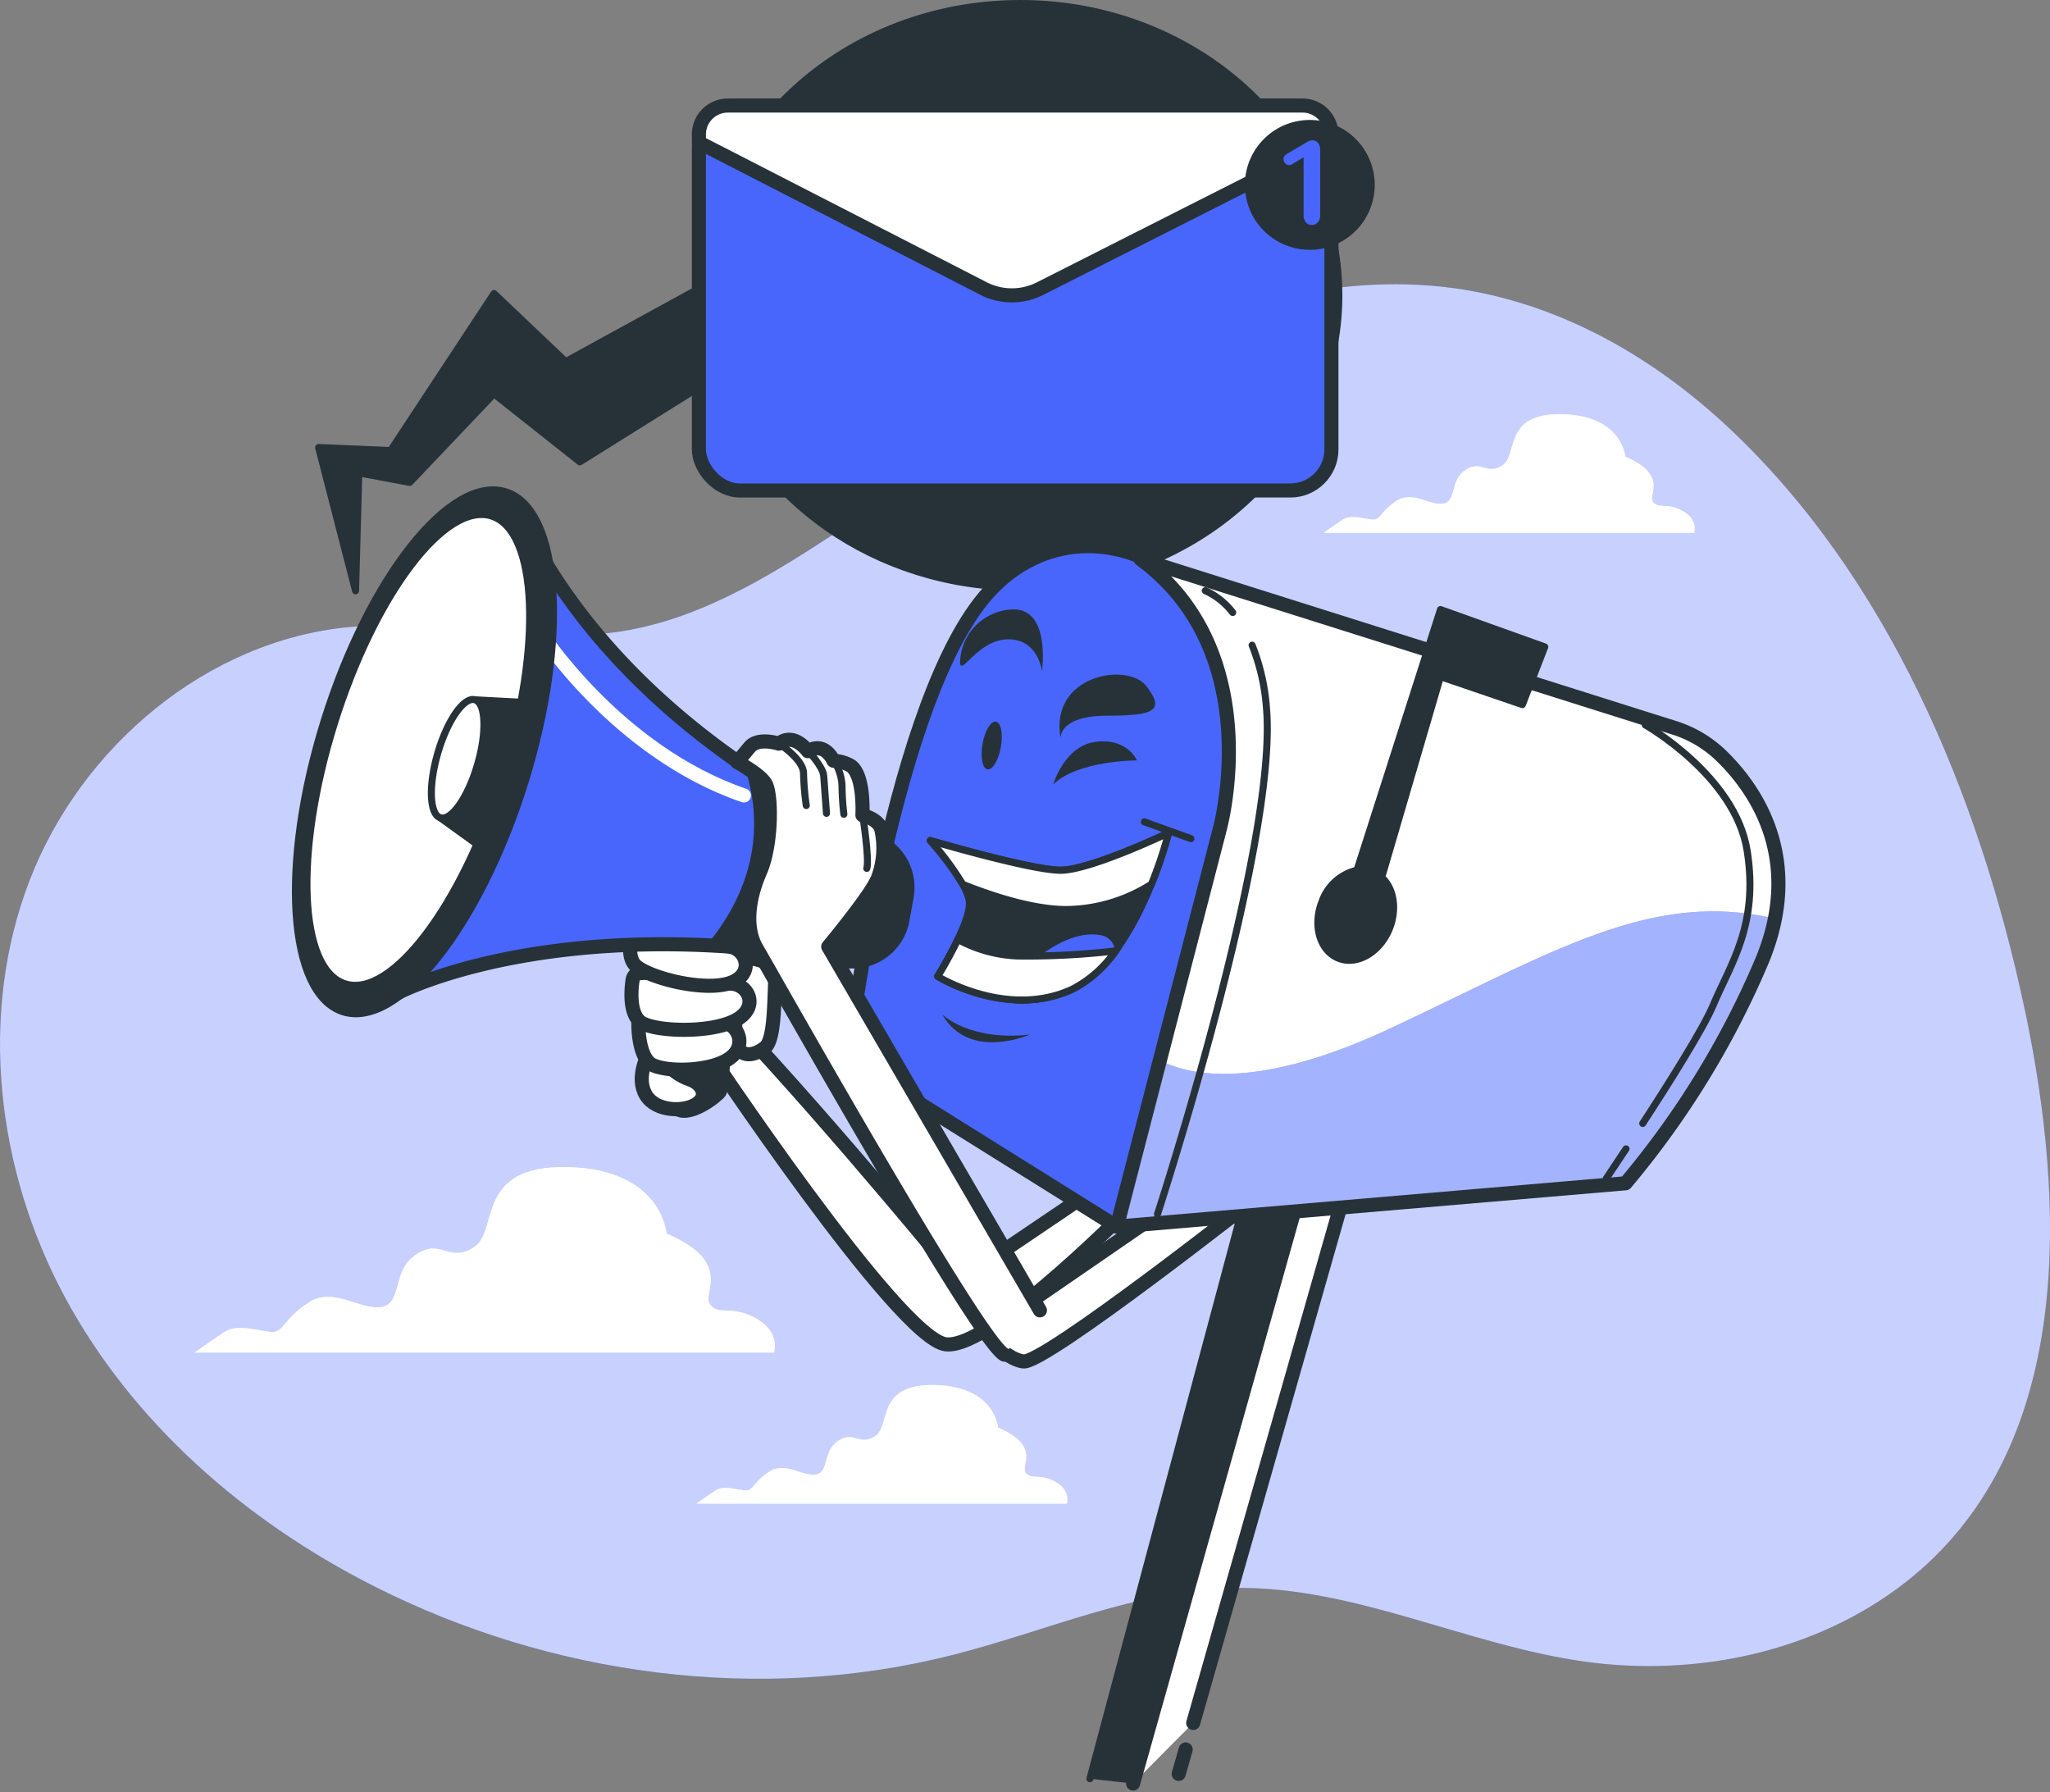 <svg xmlns="http://www.w3.org/2000/svg" xmlns:xlink="http://www.w3.org/1999/xlink" width="291" height="254.365" viewBox="0 0 291 254.365">
  <rect x="0" y="0" width="291" height="254.365" fill="#808080" stroke="none"/>
  <defs>
    <clipPath id="clip-path">
      <path id="Path_74138" data-name="Path 74138" d="M270.4,183.78l75.7,23.9a16.823,16.823,0,0,1,6.622,3.895c4.773,4.6,11.895,14.489,5.912,29.076a123.988,123.988,0,0,1-19.417,31.684L267,278.489l14.651-56.557S288.456,197.067,270.4,183.78Z" transform="translate(-267 -183.78)" fill="#fff" stroke="#263238" stroke-linecap="round" stroke-linejoin="round" stroke-width="2"/>
    </clipPath>
  </defs>
  <g id="Mail-bro" transform="translate(-41.497 -71.07)">
    <g id="freepik--background-simple--inject-69" transform="translate(41.497 111.415)">
      <path id="Path_74113" data-name="Path 74113" d="M329.626,234.706q-.352-1.835-.738-3.628c-6.44-30.292-19.41-61.576-42.532-82.955-10.018-9.245-22.131-16.31-35.628-18.855-16.478-3.1-33.611,1.2-48.753,8.436s-28.732,17.238-42.764,26.419c-9.062,5.926-18.644,11.635-29.336,13.357-12.8,2.06-25.9-1.807-38.813-.576-20.247,1.926-38.089,17.027-45.386,36.015s-4.654,41.027,4.963,58.954,25.66,31.888,43.825,41.091c25.132,12.767,54.834,16.76,82.181,9.842,13.357-3.374,26.25-9.28,40-9.526,17.055-.3,33.041,8.134,49.913,10.468,15.86,2.186,32.774-1.406,45.393-11.248C335.355,294.222,334.694,261.04,329.626,234.706Z" transform="translate(-41.497 -128.249)" fill="#4866fc"/>
      <path id="Path_74114" data-name="Path 74114" d="M329.626,234.706q-.352-1.835-.738-3.628c-6.44-30.292-19.41-61.576-42.532-82.955-10.018-9.245-22.131-16.31-35.628-18.855-16.478-3.1-33.611,1.2-48.753,8.436s-28.732,17.238-42.764,26.419c-9.062,5.926-18.644,11.635-29.336,13.357-12.8,2.06-25.9-1.807-38.813-.576-20.247,1.926-38.089,17.027-45.386,36.015s-4.654,41.027,4.963,58.954,25.66,31.888,43.825,41.091c25.132,12.767,54.834,16.76,82.181,9.842,13.357-3.374,26.25-9.28,40-9.526,17.055-.3,33.041,8.134,49.913,10.468,15.86,2.186,32.774-1.406,45.393-11.248C335.355,294.222,334.694,261.04,329.626,234.706Z" transform="translate(-41.497 -128.249)" fill="#fff" opacity="0.7"/>
    </g>
    <g id="freepik--Clouds--inject-69" transform="translate(69.113 129.858)">
      <path id="Path_74115" data-name="Path 74115" d="M359.7,168.2c-2.285-1.251-3.325-.211-4.155-1.251s2.285-3.74-3.951-6.44c0,0-.415-5.821-8.935-6.025s-6.236,5.814-8.52,7.269-2.91-.83-5.2.626-1.244,4.366-3.114,4.78-4.366-1.87-6.65-.415-2.285,2.7-3.325,2.7-3.121-.83-4.366,0-2.7,1.87-2.7,1.87h52.578S361.986,169.413,359.7,168.2Z" transform="translate(-148.498 -154.483)" fill="#fff"/>
      <path id="Path_74116" data-name="Path 74116" d="M359.7,168.2c-2.285-1.251-3.325-.211-4.155-1.251s2.285-3.74-3.951-6.44c0,0-.415-5.821-8.935-6.025s-6.236,5.814-8.52,7.269-2.91-.83-5.2.626-1.244,4.366-3.114,4.78-4.366-1.87-6.65-.415-2.285,2.7-3.325,2.7-3.121-.83-4.366,0-2.7,1.87-2.7,1.87h52.578S361.986,169.413,359.7,168.2Z" transform="translate(-148.498 -154.483)" fill="#fff" opacity="0.5"/>
      <path id="Path_74117" data-name="Path 74117" d="M233.039,364.2c-2.292-1.251-3.325-.211-4.162-1.251s2.285-3.74-3.944-6.44c0,0-.415-5.821-8.935-6.025s-6.236,5.814-8.52,7.269-2.91-.83-5.2.626-1.251,4.366-3.121,4.78-4.366-1.87-6.65-.415-2.285,2.7-3.325,2.7-3.114-.83-4.366,0-2.7,1.87-2.7,1.87H234.7S235.323,365.413,233.039,364.2Z" transform="translate(-110.878 -212.694)" fill="#fff"/>
      <path id="Path_74118" data-name="Path 74118" d="M233.039,364.2c-2.292-1.251-3.325-.211-4.162-1.251s2.285-3.74-3.944-6.44c0,0-.415-5.821-8.935-6.025s-6.236,5.814-8.52,7.269-2.91-.83-5.2.626-1.251,4.366-3.121,4.78-4.366-1.87-6.65-.415-2.285,2.7-3.325,2.7-3.114-.83-4.366,0-2.7,1.87-2.7,1.87H234.7S235.323,365.413,233.039,364.2Z" transform="translate(-110.878 -212.694)" fill="#fff" opacity="0.5"/>
      <path id="Path_74119" data-name="Path 74119" d="M160.459,327.932c-3.578-1.947-5.2-.323-6.5-1.947s3.571-5.856-6.179-10.081c0,0-.647-9.1-13.983-9.427s-9.751,9.1-13.357,11.382-4.548-1.3-8.127.97-1.954,6.833-4.879,7.48-6.826-2.925-10.4-.647-3.578,4.218-5.2,4.218-4.879-1.3-6.826,0S80.78,332.8,80.78,332.8h82.252S164.03,329.908,160.459,327.932Z" transform="translate(-80.78 -199.622)" fill="#fff"/>
      <path id="Path_74120" data-name="Path 74120" d="M160.459,327.932c-3.578-1.947-5.2-.323-6.5-1.947s3.571-5.856-6.179-10.081c0,0-.647-9.1-13.983-9.427s-9.751,9.1-13.357,11.382-4.548-1.3-8.127.97-1.954,6.833-4.879,7.48-6.826-2.925-10.4-.647-3.578,4.218-5.2,4.218-4.879-1.3-6.826,0S80.78,332.8,80.78,332.8h82.252S164.03,329.908,160.459,327.932Z" transform="translate(-80.78 -199.622)" fill="#fff" opacity="0.5"/>
    </g>
    <g id="freepik--Mail--inject-69" transform="translate(86.73 71.57)">
      <path id="Path_74121" data-name="Path 74121" d="M205.442,71.57c-24.542,0-44.5,17.906-45.2,40.226l-19.34,10.594-10.165-9.659-14.679,22.285-10.222-.436,5.244,20.338.457-16.739,7.234,1.357,11.951-12.577,12.2,9.659,19.115-11.951c5.512,17.181,22.841,29.737,43.389,29.737,24.978,0,45.231-18.545,45.231-41.421S230.419,71.57,205.442,71.57Z" transform="translate(-105.84 -71.57)" fill="#263238" stroke="#263238" stroke-linecap="round" stroke-linejoin="round" stroke-width="1"/>
      <rect id="Rectangle_5259" data-name="Rectangle 5259" width="89.788" height="54.623" rx="5.83" transform="translate(53.977 14.489)" fill="#4866fc" stroke="#263238" stroke-linecap="round" stroke-linejoin="round" stroke-width="2"/>
      <path id="Path_74122" data-name="Path 74122" d="M231.1,118.125l41.309-20.9v-.956a4.1,4.1,0,0,0-4.1-4.1H186.719a4.1,4.1,0,0,0-4.1,4.1V97.4l40.556,20.816a8.851,8.851,0,0,0,7.923-.091Z" transform="translate(-128.643 -77.688)" fill="#fff" stroke="#263238" stroke-linecap="round" stroke-linejoin="round" stroke-width="2"/>
      <circle id="Ellipse_1165" data-name="Ellipse 1165" cx="9.216" cy="9.216" r="9.216" transform="translate(130.117 18.128) rotate(-9.26)" fill="#263238"/>
      <path id="Path_74123" data-name="Path 74123" d="M303.848,110.815a1.476,1.476,0,0,1-.33-1.026v-8.2l-1.617.984a.752.752,0,0,1-.429.127.7.7,0,0,1-.562-.26.837.837,0,0,1-.239-.6.808.808,0,0,1,.436-.7l2.946-1.736a1.406,1.406,0,0,1,.7-.218,1.026,1.026,0,0,1,.808.359,1.519,1.519,0,0,1,.309,1.012v9.294a1.406,1.406,0,0,1-.33.977,1.09,1.09,0,0,1-.844.366,1.04,1.04,0,0,1-.851-.373Z" transform="translate(-163.704 -79.77)" fill="#4866fc"/>
    </g>
    <g id="freepik--Mailbox--inject-69" transform="translate(75.988 136.422)">
      <path id="Path_74124" data-name="Path 74124" d="M183.5,280.346s27.769,41.829,34.447,42.532,27.769-21.09,27.769-21.09l-5.976-1.406-19.9,13.455S202.833,292.958,187.887,277Z" transform="translate(-118.162 -197.433)" fill="#fff" stroke="#263238" stroke-linecap="round" stroke-linejoin="round" stroke-width="2"/>
      <path id="Path_74125" data-name="Path 74125" d="M190.356,264s5.568.239,5.329,2.664,0,8.963-1.455,10.18-3.635,1.694-4.12-.7S190.356,264,190.356,264Z" transform="translate(-120.076 -193.572)" fill="#fff" stroke="#263238" stroke-linecap="round" stroke-linejoin="round" stroke-width="2"/>
      <path id="Path_74126" data-name="Path 74126" d="M184.939,275.113s-.246,7.269-.7,7.993-3.881,3.4-6.06,2.91-1.455-2.664-1.455-3.874V263h8.239Z" transform="translate(-116.114 -193.276)" fill="#263238" stroke="#263238" stroke-linecap="round" stroke-linejoin="round" stroke-width="1"/>
      <path id="Path_74127" data-name="Path 74127" d="M171.909,283.671s-1.694,3.149-.246,5.575,5.575,2.425,7.276,1.209.478-2.9-.97-3.388-3.4-1.7-3.4-3.149S172.633,282.715,171.909,283.671Z" transform="translate(-114.472 -199.183)" fill="#fff" stroke="#263238" stroke-linecap="round" stroke-linejoin="round" stroke-width="2"/>
      <path id="Path_74128" data-name="Path 74128" d="M170.39,276.959c0,1.659.281,4.443,1.589,5.624,1.476,1.3,8.267,1.406,11.248-.583s1-5.413-1.258-5.2a26.872,26.872,0,0,1-5.772-.513c-1.069-.134-4.837-.97-5.575-.19a1.216,1.216,0,0,0-.2.837Z" transform="translate(-114.268 -197.069)" fill="#fff" stroke="#263238" stroke-linecap="round" stroke-linejoin="round" stroke-width="2"/>
      <path id="Path_74129" data-name="Path 74129" d="M169.141,268.43c-.232,1.673-.337,4.5,1.033,5.722,1.554,1.406,9.6,1.8,13.406-.056s2-5.42-.7-5.3a36.625,36.625,0,0,1-6.763-.8c-1.244-.183-5.624-1.2-6.587-.45a1.237,1.237,0,0,0-.373.837Z" transform="translate(-113.856 -194.544)" fill="#fff" stroke="#263238" stroke-linecap="round" stroke-linejoin="round" stroke-width="2"/>
      <path id="Path_74130" data-name="Path 74130" d="M169.53,256.774c-.6,1.582-1.329,4.316-.26,5.814,1.216,1.694,8.97,3.874,13.083,2.9s3.156-4.844.485-5.329a36.3,36.3,0,0,1-6.418-2.271c-1.174-.457-5.188-2.411-6.327-1.9a1.223,1.223,0,0,0-.541.7Z" transform="translate(-113.774 -191.169)" fill="#fff" stroke="#263238" stroke-linecap="round" stroke-linejoin="round" stroke-width="2"/>
      <path id="Path_74131" data-name="Path 74131" d="M261.57,394.986,283.715,312.2h7.494L267.7,395.668" transform="translate(-141.348 -207.888)" fill="#263238" stroke="#263238" stroke-linecap="round" stroke-linejoin="round" stroke-width="1"/>
      <path id="Path_74132" data-name="Path 74132" d="M278.825,386.927l21.449-75.207-6.475.337L270.29,395.525" transform="translate(-143.938 -207.745)" fill="#fff" stroke="#263238" stroke-linecap="round" stroke-linejoin="round" stroke-width="2"/>
      <line id="Line_1" data-name="Line 1" y1="3.473" x2="0.991" transform="translate(132.827 182.943)" fill="none" stroke="#263238" stroke-linecap="round" stroke-linejoin="round" stroke-width="2"/>
      <path id="Path_74133" data-name="Path 74133" d="M240.5,331.568s2.425,3.635,5.336,4.12,33.681-23.747,33.681-23.747l-12.6,1.448Z" transform="translate(-135.091 -207.811)" fill="#fff" stroke="#263238" stroke-linecap="round" stroke-linejoin="round" stroke-width="2"/>
      <path id="Path_74134" data-name="Path 74134" d="M212.71,253.851s5.793-48.036,18.742-64.733c14.151-18.278,42.588-3.4,36.8,25.892-4.443,22.5-17.378,62.687-17.378,62.687Z" transform="translate(-126.837 -168.956)" fill="#4866fc" stroke="#263238" stroke-linecap="round" stroke-linejoin="round" stroke-width="2"/>
      <path id="Path_74135" data-name="Path 74135" d="M270.4,183.78l75.7,23.9a16.823,16.823,0,0,1,6.622,3.895c4.773,4.6,11.895,14.489,5.912,29.076a123.988,123.988,0,0,1-19.417,31.684L267,278.489l14.651-56.557S288.456,197.067,270.4,183.78Z" transform="translate(-142.961 -169.748)" fill="#fff"/>
      <g id="Group_14852" data-name="Group 14852" transform="translate(124.039 14.032)" clip-path="url(#clip-path)">
        <path id="Path_74136" data-name="Path 74136" d="M305.9,271.429c-18.208,8.534-27.944,7.03-32.788,4.57L267,299.6l72.227-6.13a123.987,123.987,0,0,0,19.417-31.684,31.416,31.416,0,0,0,1.786-5.891C342.875,251.759,328.956,260.624,305.9,271.429Z" transform="translate(-267 -204.89)" fill="#4866fc"/>
        <path id="Path_74137" data-name="Path 74137" d="M305.9,271.429c-18.208,8.534-27.944,7.03-32.788,4.57L267,299.6l72.227-6.13a123.987,123.987,0,0,0,19.417-31.684,31.416,31.416,0,0,0,1.786-5.891C342.875,251.759,328.956,260.624,305.9,271.429Z" transform="translate(-267 -204.89)" fill="#fff" opacity="0.5"/>
      </g>
      <path id="Path_74139" data-name="Path 74139" d="M270.4,183.78l75.7,23.9a16.823,16.823,0,0,1,6.622,3.895c4.773,4.6,11.895,14.489,5.912,29.076a123.988,123.988,0,0,1-19.417,31.684L267,278.489l14.651-56.557S288.456,197.067,270.4,183.78Z" transform="translate(-142.961 -169.748)" fill="none" stroke="#263238" stroke-linecap="round" stroke-linejoin="round" stroke-width="2"/>
      <path id="Path_74140" data-name="Path 74140" d="M325.007,193.92l-11.853,36.992a6.907,6.907,0,0,0-4.963,4.45c-1.35,3.388-.3,6.995,2.341,8.049s5.884-.844,7.234-4.218c1.111-2.812.6-5.722-1.1-7.262l8.338-28.486,11.628,3.965,3.178-8.19Z" transform="translate(-155.02 -172.759)" fill="#263238" stroke="#263238" stroke-linecap="round" stroke-linejoin="round" stroke-width="1"/>
      <path id="Path_74141" data-name="Path 74141" d="M229.33,240.083s5.287,5.821,5.554,8.724-4.492,10.545-4.492,10.545,9.779,6.081,19.03,1.849S263.166,239,263.166,239s-11.1,5.287-15.332,5.287S229.33,240.083,229.33,240.083Z" transform="translate(-131.773 -186.148)" fill="#263238" stroke="#263238" stroke-linecap="round" stroke-linejoin="round" stroke-width="1"/>
      <path id="Path_74142" data-name="Path 74142" d="M254.5,267.107a17.4,17.4,0,0,0,6.573-5.968,2.938,2.938,0,0,0-2.341-2.221c-5.554-1.062-11.368,5.019-11.368,5.019a17.648,17.648,0,0,0-.942,4.64A17.188,17.188,0,0,0,254.5,267.107Z" transform="translate(-136.849 -192.026)" fill="#4866fc" stroke="#263238" stroke-linecap="round" stroke-linejoin="round" stroke-width="1"/>
      <path id="Path_74143" data-name="Path 74143" d="M242.2,262.868a19.291,19.291,0,0,1-8.506-2.348c-1.286,2.714-2.861,5.251-2.861,5.251s9.779,6.081,19.03,1.849a16.773,16.773,0,0,0,6.215-5.476A108.008,108.008,0,0,1,242.2,262.868Z" transform="translate(-132.219 -192.539)" fill="#fff" stroke="#263238" stroke-linecap="round" stroke-linejoin="round" stroke-width="1"/>
      <path id="Path_74144" data-name="Path 74144" d="M247.833,244.315c-4.218,0-18.5-4.218-18.5-4.218a40.949,40.949,0,0,1,4.612,6.208c3.515,1.406,9.694,3.578,14.686,3.578a22.833,22.833,0,0,0,12.106-3.606A61.928,61.928,0,0,0,263.166,239S252.065,244.315,247.833,244.315Z" transform="translate(-131.773 -186.148)" fill="#fff" stroke="#263238" stroke-linecap="round" stroke-linejoin="round" stroke-width="1"/>
      <path id="Path_74145" data-name="Path 74145" d="M254.15,226.665s1.589-5.547,6.081-6.081,5.814,2.643,5.814,2.643S257.56,223.228,254.15,226.665Z" transform="translate(-139.145 -180.66)" fill="#263238"/>
      <line id="Line_2" data-name="Line 2" x2="6.608" y2="2.383" transform="translate(127.955 51.292)" fill="none" stroke="#263238" stroke-linecap="round" stroke-linejoin="round" stroke-width="1"/>
      <path id="Path_74146" data-name="Path 74146" d="M242.434,220.167c-.33,1.863-1.181,3.276-1.905,3.149s-1.026-1.743-.7-3.613,1.188-3.283,1.905-3.157S242.771,218.269,242.434,220.167Z" transform="translate(-134.852 -179.477)" fill="#263238"/>
      <path id="Path_74147" data-name="Path 74147" d="M255.585,216.057s-.26-3.171,6.608-3.171,8.2-.794,5.554-4.218S254,207.073,255.585,216.057Z" transform="translate(-139.525 -176.66)" fill="#263238"/>
      <path id="Path_74148" data-name="Path 74148" d="M246.966,202.635s-.527-4.5-4.752-4.5-6.615,5.026-6.875,3.438a7.733,7.733,0,0,1,7.135-7.663C248.288,193.384,246.966,202.635,246.966,202.635Z" transform="translate(-133.55 -172.75)" fill="#263238"/>
      <path id="Path_74149" data-name="Path 74149" d="M288.647,201.11a29.788,29.788,0,0,1,2.039,8.907c1.687,19.283-15.466,71.847-15.466,71.847" transform="translate(-145.402 -174.894)" fill="none" stroke="#263238" stroke-linecap="round" stroke-linejoin="round" stroke-width="1"/>
      <path id="Path_74150" data-name="Path 74150" d="M284.87,190.11a10.313,10.313,0,0,1,3.888,3.093" transform="translate(-148.268 -171.628)" fill="none" stroke="#263238" stroke-linecap="round" stroke-linejoin="round" stroke-width="1"/>
      <path id="Path_74151" data-name="Path 74151" d="M368.632,302.8c-1.673,2.517-2.812,4.218-2.812,4.218" transform="translate(-172.31 -205.096)" fill="none" stroke="#263238" stroke-linecap="round" stroke-linejoin="round" stroke-width="1"/>
      <path id="Path_74152" data-name="Path 74152" d="M373.552,217.21s12.781,7.234,14.468,17.842-2.411,16.169-4.823,21.941c-1.406,3.311-6.165,10.9-10,16.774" transform="translate(-174.502 -179.676)" fill="none" stroke="#263238" stroke-linecap="round" stroke-linejoin="round" stroke-width="1"/>
      <path id="Path_74153" data-name="Path 74153" d="M231.76,275.66s3.824,3.817,12.415,2.861C244.175,278.521,235.584,282.339,231.76,275.66Z" transform="translate(-132.495 -197.035)" fill="#263238"/>
      <path id="Path_74154" data-name="Path 74154" d="M121.94,243.837s22.377-11.733,63.221-4.541a7.206,7.206,0,0,0,8.338-5.828l.591-3.3a7.206,7.206,0,0,0-4.141-7.846C179.1,217.453,153.863,203.941,140.6,178.9Z" transform="translate(-99.879 -168.298)" fill="#4866fc" stroke="#263238" stroke-linecap="round" stroke-linejoin="round" stroke-width="2"/>
      <path id="Path_74155" data-name="Path 74155" d="M150.37,198.24s10.925,17.139,29.062,23.347" transform="translate(-108.322 -174.042)" fill="none" stroke="#fff" stroke-linecap="round" stroke-linejoin="round" stroke-width="2"/>
      <path id="Path_74156" data-name="Path 74156" d="M208.692,236.375a124.022,124.022,0,0,1-18.215-10.165c1.905,6.088,2.453,15.29-5.427,24.985a151.927,151.927,0,0,1,18.855,2.151,7.206,7.206,0,0,0,8.338-5.828l.591-3.3A7.206,7.206,0,0,0,208.692,236.375Z" transform="translate(-118.622 -182.349)" fill="#263238" stroke="#263238" stroke-linecap="round" stroke-linejoin="round" stroke-width="1"/>
      <ellipse id="Ellipse_1166" data-name="Ellipse 1166" cx="38.665" cy="14.904" rx="38.665" ry="14.904" transform="translate(0 73.808) rotate(-72.64)" fill="#263238" stroke="#263238" stroke-linecap="round" stroke-linejoin="round" stroke-width="1"/>
      <ellipse id="Ellipse_1167" data-name="Ellipse 1167" cx="34.785" cy="12.492" rx="34.785" ry="12.492" transform="translate(2.586 70.555) rotate(-72.64)" fill="#fff" stroke="#263238" stroke-linecap="round" stroke-linejoin="round" stroke-width="1"/>
      <path id="Path_74157" data-name="Path 74157" d="M141.849,212.484l-6.538-.344-4.921,16.746,5.2,3.747a96.859,96.859,0,0,0,6.264-20.148Z" transform="translate(-102.388 -178.17)" fill="#263238" stroke="#263238" stroke-linecap="round" stroke-linejoin="round" stroke-width="1"/>
      <path id="Path_74158" data-name="Path 74158" d="M135.152,221.318c-1.35,4.626-3.7,8.007-5.266,7.55s-1.722-4.57-.373-9.2,3.712-8.007,5.266-7.55S136.5,216.7,135.152,221.318Z" transform="translate(-101.857 -178.153)" fill="#fff" stroke="#263238" stroke-linecap="round" stroke-linejoin="round" stroke-width="1"/>
      <path id="Path_74159" data-name="Path 74159" d="M228.28,307.469c-3.635-1.694-33.442-54.764-35.15-57.646s-1.209-7.03.485-10.9,1.694-11.15.7-12.6-3.958-2.939-3.958-2.939.569-.7,1.779-2.144,4.12-.485,4.12-.485c2.179-1.7,4.127,1.069,4.127,1.069,2.425-1.455,3.628,1.35,3.628,1.35a5.625,5.625,0,0,1,2.425.7c2.018,1.308,1.694,7.03,1.694,7.03s2.179.485,2.664,1.94a12.036,12.036,0,0,1-.485,7.03c-.97,2.425-7.03,9.694-7.03,9.694l30.046,51.615" transform="translate(-120.199 -180.562)" fill="#fff" stroke="#263238" stroke-linecap="round" stroke-linejoin="round" stroke-width="2"/>
      <path id="Path_74160" data-name="Path 74160" d="M198.8,221s3.48,2.243,3.48,4.218a38.057,38.057,0,0,0,.387,4.555" transform="translate(-122.706 -180.802)" fill="none" stroke="#263238" stroke-linecap="round" stroke-linejoin="round" stroke-width="1"/>
      <path id="Path_74161" data-name="Path 74161" d="M204.67,222.47s2.109,2.214,2.214,3.515.394,5.336.394,5.336" transform="translate(-124.449 -181.238)" fill="none" stroke="#263238" stroke-linecap="round" stroke-linejoin="round" stroke-width="1"/>
      <path id="Path_74162" data-name="Path 74162" d="M209.83,224.39a6.91,6.91,0,0,1,1.188,3.6,37.714,37.714,0,0,0,.26,4.035" transform="translate(-125.982 -181.809)" fill="none" stroke="#263238" stroke-linecap="round" stroke-linejoin="round" stroke-width="1"/>
      <path id="Path_74163" data-name="Path 74163" d="M215.69,235.42s.977,6.257.583,7.564" transform="translate(-127.722 -185.084)" fill="none" stroke="#263238" stroke-linecap="round" stroke-linejoin="round" stroke-width="1"/>
    </g>
  </g>
</svg>
